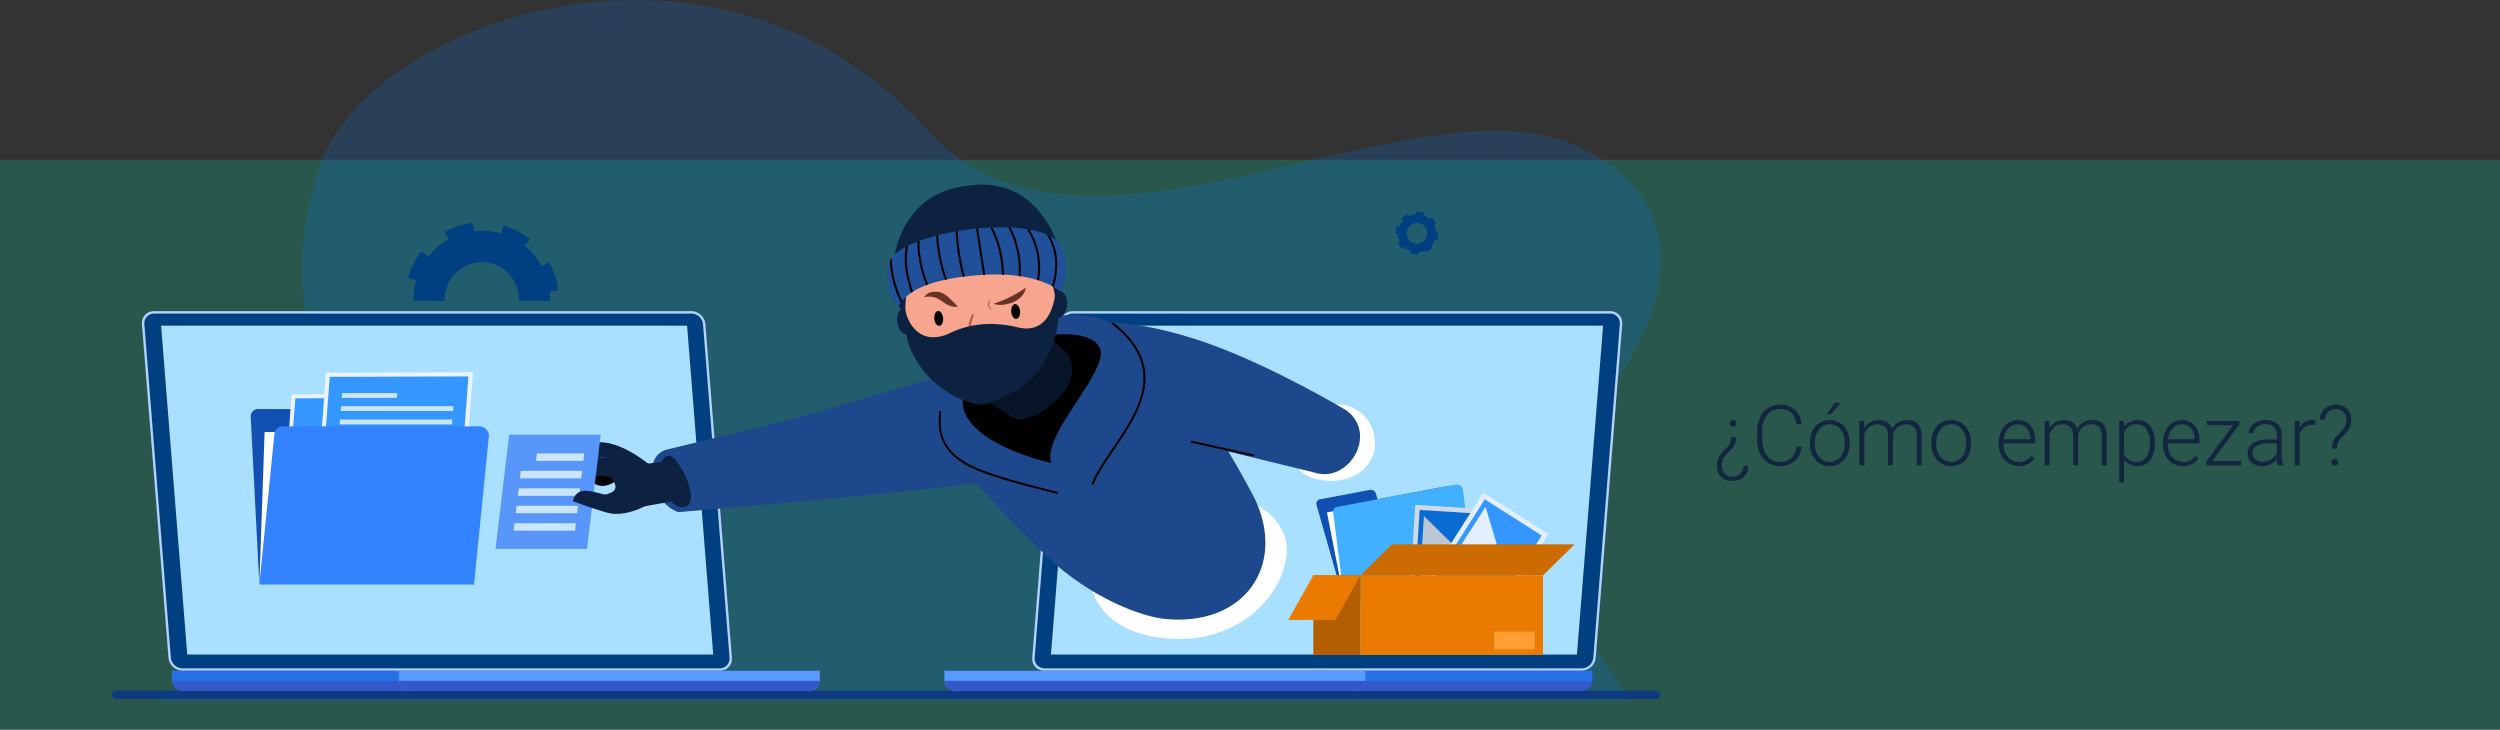 <svg xmlns="http://www.w3.org/2000/svg" xmlns:xlink="http://www.w3.org/1999/xlink" width="715" height="208.711" viewBox="0 0 715 208.711">
  <rect x="0" y="0" width="715" height="208.711" fill="#333333" stroke="none"/>
  <defs>
    <clipPath id="clip-path">
      <path id="Trazado_101023" data-name="Trazado 101023" d="M1995.85,652.692s-6.124-6.153-23.689-4.706-20.9,6.361-22.485,8.6c-2.349-.677-4.368-6.956-2.685-12.316,2.844-9.052,45.132-15.121,49.456-3.907C1998.182,646.234,1997.456,649.864,1995.85,652.692Z" transform="translate(-1946.369 -634.281)" fill="#205099"/>
    </clipPath>
  </defs>
  <g id="Grupo_57826" data-name="Grupo 57826" transform="translate(-180 -3557)">
    <rect id="Rectángulo_5231" data-name="Rectángulo 5231" width="715" height="163" transform="translate(180 3602.711)" fill="#03e6b0" opacity="0.2"/>
    <path id="Trazado_106624" data-name="Trazado 106624" d="M6.457,14.949a6.057,6.057,0,0,1-.316,2.133,6.509,6.509,0,0,1-1.395,1.793q-1.1,1.1-1.371,1.453a4.413,4.413,0,0,0-.949,2.766,3.239,3.239,0,0,0,.785,2.332,3.017,3.017,0,0,0,2.285.82,3.033,3.033,0,0,0,2.227-.82,3.015,3.015,0,0,0,.855-2.191H9.984a4.119,4.119,0,0,1-1.254,3.1A4.536,4.536,0,0,1,5.5,27.488a4.465,4.465,0,0,1-3.275-1.172,4.287,4.287,0,0,1-1.189-3.2,5.275,5.275,0,0,1,.621-2.484,11.462,11.462,0,0,1,2.3-2.766,2.887,2.887,0,0,0,1.078-2.109l.023-.809Zm.188-3.926a.949.949,0,0,1-.258.674.916.916,0,0,1-.7.275.923.923,0,0,1-.973-.949.9.9,0,0,1,.264-.656.946.946,0,0,1,.709-.27.927.927,0,0,1,.7.27A.914.914,0,0,1,6.645,11.023ZM25.254,17.68A6.115,6.115,0,0,1,23.326,21.8a6.377,6.377,0,0,1-4.354,1.43,6.018,6.018,0,0,1-3.357-.949A6.189,6.189,0,0,1,13.359,19.6a9.581,9.581,0,0,1-.809-3.979V13.4a9.669,9.669,0,0,1,.8-4.031,6.129,6.129,0,0,1,2.291-2.713A6.247,6.247,0,0,1,19.078,5.7a6.108,6.108,0,0,1,4.33,1.477,6.186,6.186,0,0,1,1.846,4.09H23.8q-.539-4.348-4.723-4.348a4.475,4.475,0,0,0-3.7,1.736A7.527,7.527,0,0,0,14,13.454v2.088a7.582,7.582,0,0,0,1.342,4.715,4.323,4.323,0,0,0,3.627,1.759,4.8,4.8,0,0,0,3.41-1.084A5.2,5.2,0,0,0,23.8,17.68Zm2.4-1.207a7.461,7.461,0,0,1,.709-3.293A5.326,5.326,0,0,1,33.3,10.086a5.216,5.216,0,0,1,4.1,1.775,6.841,6.841,0,0,1,1.57,4.705v.293a7.527,7.527,0,0,1-.709,3.311,5.294,5.294,0,0,1-2,2.268,5.479,5.479,0,0,1-2.941.8,5.221,5.221,0,0,1-4.1-1.775,6.825,6.825,0,0,1-1.576-4.705Zm1.406.387a5.753,5.753,0,0,0,1.178,3.732,3.985,3.985,0,0,0,6.164,0,5.943,5.943,0,0,0,1.178-3.85v-.27a6.45,6.45,0,0,0-.539-2.66,4.331,4.331,0,0,0-1.512-1.869,3.863,3.863,0,0,0-2.227-.662,3.747,3.747,0,0,0-3.059,1.471,5.952,5.952,0,0,0-1.184,3.85ZM34.7,5.141h1.7L33.691,8.41,32.461,8.4Zm8.449,5.18.047,2.063a4.694,4.694,0,0,1,1.758-1.723,4.821,4.821,0,0,1,2.344-.574q3,0,3.809,2.461a4.76,4.76,0,0,1,1.816-1.822,5.032,5.032,0,0,1,2.508-.639q4.078,0,4.16,4.453V23H58.184V14.645a3.78,3.78,0,0,0-.732-2.52,2.982,2.982,0,0,0-2.35-.82,3.735,3.735,0,0,0-2.555.979,3.458,3.458,0,0,0-1.16,2.326V23H49.98V14.539a3.474,3.474,0,0,0-.768-2.432,3.055,3.055,0,0,0-2.326-.8,3.537,3.537,0,0,0-2.273.756A4.433,4.433,0,0,0,43.207,14.3V23H41.8V10.32Zm19.219,6.152a7.461,7.461,0,0,1,.709-3.293,5.326,5.326,0,0,1,4.939-3.094,5.216,5.216,0,0,1,4.1,1.775,6.841,6.841,0,0,1,1.57,4.705v.293a7.527,7.527,0,0,1-.709,3.311,5.294,5.294,0,0,1-2,2.268,5.479,5.479,0,0,1-2.941.8,5.221,5.221,0,0,1-4.1-1.775,6.825,6.825,0,0,1-1.576-4.705Zm1.406.387a5.753,5.753,0,0,0,1.178,3.732,3.985,3.985,0,0,0,6.164,0,5.943,5.943,0,0,0,1.178-3.85v-.27a6.45,6.45,0,0,0-.539-2.66,4.331,4.331,0,0,0-1.512-1.869,3.863,3.863,0,0,0-2.227-.662,3.747,3.747,0,0,0-3.059,1.471,5.952,5.952,0,0,0-1.184,3.85Zm23.555,6.375a5.5,5.5,0,0,1-2.924-.8,5.431,5.431,0,0,1-2.033-2.221,6.924,6.924,0,0,1-.727-3.193v-.5a7.461,7.461,0,0,1,.709-3.293,5.641,5.641,0,0,1,1.975-2.3,4.871,4.871,0,0,1,2.742-.838,4.578,4.578,0,0,1,3.662,1.576,6.393,6.393,0,0,1,1.354,4.307v.785H83.039v.27a5.309,5.309,0,0,0,1.236,3.592,3.933,3.933,0,0,0,3.111,1.436,4.569,4.569,0,0,0,1.986-.41,4.405,4.405,0,0,0,1.564-1.312l.879.668A5.116,5.116,0,0,1,87.328,23.234ZM87.07,11.281a3.506,3.506,0,0,0-2.666,1.16,5.36,5.36,0,0,0-1.318,3.117h7.605v-.152a4.653,4.653,0,0,0-1.043-2.977A3.232,3.232,0,0,0,87.07,11.281Zm9.023-.961.047,2.063A4.694,4.694,0,0,1,97.9,10.66a4.821,4.821,0,0,1,2.344-.574q3,0,3.809,2.461a4.76,4.76,0,0,1,1.816-1.822,5.032,5.032,0,0,1,2.508-.639q4.078,0,4.16,4.453V23h-1.406V14.645a3.78,3.78,0,0,0-.732-2.52,2.982,2.982,0,0,0-2.35-.82,3.735,3.735,0,0,0-2.555.979,3.458,3.458,0,0,0-1.16,2.326V23h-1.406V14.539a3.474,3.474,0,0,0-.768-2.432,3.055,3.055,0,0,0-2.326-.8,3.537,3.537,0,0,0-2.273.756A4.433,4.433,0,0,0,96.152,14.3V23H94.746V10.32Zm30.188,6.469a7.636,7.636,0,0,1-1.312,4.705,4.18,4.18,0,0,1-3.516,1.74,4.693,4.693,0,0,1-3.984-1.828v6.469h-1.395V10.32h1.3l.07,1.793a4.5,4.5,0,0,1,3.973-2.027,4.217,4.217,0,0,1,3.568,1.723,7.8,7.8,0,0,1,1.295,4.781Zm-1.406-.246a6.522,6.522,0,0,0-1-3.832A3.212,3.212,0,0,0,121.1,11.3a3.7,3.7,0,0,0-3.633,2.426v6.082a3.724,3.724,0,0,0,1.441,1.664,4.157,4.157,0,0,0,2.215.574,3.182,3.182,0,0,0,2.76-1.412A7.1,7.1,0,0,0,124.875,16.543Zm9.422,6.691a5.5,5.5,0,0,1-2.924-.8,5.431,5.431,0,0,1-2.033-2.221,6.924,6.924,0,0,1-.727-3.193v-.5a7.461,7.461,0,0,1,.709-3.293,5.641,5.641,0,0,1,1.975-2.3,4.871,4.871,0,0,1,2.742-.838,4.578,4.578,0,0,1,3.662,1.576,6.393,6.393,0,0,1,1.354,4.307v.785h-9.047v.27a5.309,5.309,0,0,0,1.236,3.592,3.933,3.933,0,0,0,3.111,1.436,4.569,4.569,0,0,0,1.986-.41,4.405,4.405,0,0,0,1.564-1.312l.879.668A5.116,5.116,0,0,1,134.3,23.234Zm-.258-11.953a3.506,3.506,0,0,0-2.666,1.16,5.36,5.36,0,0,0-1.318,3.117h7.605v-.152a4.653,4.653,0,0,0-1.043-2.977A3.232,3.232,0,0,0,134.039,11.281Zm8.672,10.535h8.238V23h-9.973V21.969l7.688-10.43h-7.453V10.32h9.223v1.053ZM161.461,23a6.632,6.632,0,0,1-.27-1.77,4.89,4.89,0,0,1-1.881,1.482,5.76,5.76,0,0,1-2.42.521,4.25,4.25,0,0,1-2.959-1.02,3.321,3.321,0,0,1-1.131-2.578,3.394,3.394,0,0,1,1.541-2.93,7.4,7.4,0,0,1,4.295-1.078h2.543V14.188a2.778,2.778,0,0,0-.838-2.139,3.463,3.463,0,0,0-2.443-.779,3.824,3.824,0,0,0-2.426.75,2.228,2.228,0,0,0-.961,1.8l-1.406-.012a3.261,3.261,0,0,1,1.406-2.619,5.415,5.415,0,0,1,3.457-1.107,4.939,4.939,0,0,1,3.346,1.061,3.805,3.805,0,0,1,1.26,2.959v6a7.442,7.442,0,0,0,.387,2.754V23Zm-4.406-1.008a4.708,4.708,0,0,0,2.514-.68A4,4,0,0,0,161.18,19.5V16.707h-2.508a6.284,6.284,0,0,0-3.281.768,2.3,2.3,0,0,0-1.184,2.045,2.267,2.267,0,0,0,.791,1.77A2.98,2.98,0,0,0,157.055,21.992Zm15.117-10.477a5.238,5.238,0,0,0-.949-.082,3.425,3.425,0,0,0-2.221.732,4.012,4.012,0,0,0-1.295,2.127V23h-1.395V10.32h1.371l.023,2.016a3.729,3.729,0,0,1,3.574-2.25,2.306,2.306,0,0,1,.926.152Zm4.793,6.738a6.143,6.143,0,0,1,.375-2.224,6.647,6.647,0,0,1,1.512-1.984,14.9,14.9,0,0,0,1.494-1.615,3.815,3.815,0,0,0,.516-1.042,4.242,4.242,0,0,0,.182-1.294,3.244,3.244,0,0,0-.779-2.3,2.824,2.824,0,0,0-2.174-.837,3.192,3.192,0,0,0-2.268.8,2.9,2.9,0,0,0-.885,2.174h-1.395a4.014,4.014,0,0,1,1.3-3.076A4.657,4.657,0,0,1,178.09,5.7a4.277,4.277,0,0,1,3.182,1.177,4.333,4.333,0,0,1,1.166,3.19,5.072,5.072,0,0,1-.574,2.371,10.243,10.243,0,0,1-2.18,2.582,3.982,3.982,0,0,0-1.324,3.231Zm-.187,3.92a.971.971,0,0,1,.252-.678.909.909,0,0,1,.709-.277.932.932,0,0,1,.709.277.947.947,0,0,1,.264.678.892.892,0,0,1-.264.654.955.955,0,0,1-.709.265.931.931,0,0,1-.709-.265A.914.914,0,0,1,176.777,22.174Z" transform="translate(670 3667.059)" fill="#12263f"/>
    <g id="Grupo_54031" data-name="Grupo 54031" transform="translate(-191.648 3374.911)">
      <g id="BG_2" data-name="BG 2" transform="translate(416.308 182.089)">
        <path id="Trazado_100947" data-name="Trazado 100947" d="M491.72,382.581H913.668s-42.833-56.5-20.049-74.729,49.253-65.519,2.775-84.657S755.87,267.613,712.8,219.805c-61.573-68.352-160.216-30.441-173.988,9.038-16.947,48.581,12.428,63.833,0,102.811C530.342,358.233,491.72,382.581,491.72,382.581Z" transform="translate(-491.72 -182.089)" fill="#0077ec" opacity="0.2"/>
        <g id="Grupo_53992" data-name="Grupo 53992" transform="translate(72.015 63.753)">
          <g id="Grupo_53991" data-name="Grupo 53991">
            <path id="Trazado_100948" data-name="Trazado 100948" d="M1011.614,627.988l-.272-2.389a21.884,21.884,0,0,0-8.1,2.577l1.159,2.11a19.514,19.514,0,0,0-5.9,4.964l-.628-.5-1.237-.984-.017-.012a21.855,21.855,0,0,0-3.911,7.556l2.3.671a19.662,19.662,0,0,0-.676,5.926h8.912a10.6,10.6,0,1,1,21.176,0h8.907a18.947,18.947,0,0,0-.04-2.662l2.39-.272a21.713,21.713,0,0,0-2.57-8.107L1031,638.027a19.538,19.538,0,0,0-4.969-5.9l1.164-1.461.33-.421a21.942,21.942,0,0,0-7.552-3.9l-.67,2.3A19.725,19.725,0,0,0,1011.614,627.988Z" transform="translate(-992.71 -625.599)" fill="#004080"/>
          </g>
        </g>
        <g id="Grupo_53993" data-name="Grupo 53993" transform="translate(198.653 159.491)">
          <path id="Trazado_100949" data-name="Trazado 100949" d="M1893.428,1295.853a10.937,10.937,0,0,0-3.7-2.236l.151-.422.3-.834,0-.011a12.24,12.24,0,0,0-4.713-.716l.059,1.342a10.943,10.943,0,0,0-4.192,1.036l-.574-1.219a12.184,12.184,0,0,0-3.843,2.825l.994.911a10.913,10.913,0,0,0-2.236,3.7l-1.268-.454a12.321,12.321,0,0,0-.716,4.714l1.343-.059a10.938,10.938,0,0,0,1.036,4.192l-1.219.574a12.19,12.19,0,0,0,2.825,3.843l.911-.994a10.917,10.917,0,0,0,3.7,2.236l-.323.9-.128.367,0,0a12.325,12.325,0,0,0,4.713.716l-.059-1.343a10.953,10.953,0,0,0,4.2-1.04l.574,1.219a12.164,12.164,0,0,0,3.839-2.822l-.994-.911a10.941,10.941,0,0,0,2.239-3.7l.984.355.282.1a12.3,12.3,0,0,0,.713-4.71l-1.342.058a11.056,11.056,0,0,0-1.037-4.2l1.219-.574a12.256,12.256,0,0,0-2.825-3.836Zm-7.418,14.391a6.294,6.294,0,1,1,4.648-2.041h0A6.285,6.285,0,0,1,1886.01,1310.244Zm.009-11.915c-.084,0-.167,0-.251.006a5.62,5.62,0,1,0,4.391,9.41h0a5.622,5.622,0,0,0-4.14-9.416Z" transform="translate(-1873.688 -1291.622)" fill="none"/>
        </g>
        <g id="Grupo_53994" data-name="Grupo 53994" transform="translate(354.521 60.597)">
          <path id="Trazado_100950" data-name="Trazado 100950" d="M2967.782,605.739a5.409,5.409,0,0,0-1.828-1.106l.075-.209.148-.413,0-.005a6.057,6.057,0,0,0-2.332-.354l.029.664a5.413,5.413,0,0,0-2.073.513l-.284-.6a6.033,6.033,0,0,0-1.9,1.4l.492.45a5.4,5.4,0,0,0-1.105,1.828l-.627-.225a6.092,6.092,0,0,0-.354,2.331l.664-.029a5.416,5.416,0,0,0,.513,2.074l-.6.284a6.029,6.029,0,0,0,1.4,1.9l.45-.492a5.394,5.394,0,0,0,1.828,1.106l-.159.443-.064.182,0,0a6.1,6.1,0,0,0,2.332.354l-.029-.664a5.423,5.423,0,0,0,2.075-.515l.284.6a6.02,6.02,0,0,0,1.9-1.4l-.492-.451a5.417,5.417,0,0,0,1.107-1.829l.487.175.14.049a6.085,6.085,0,0,0,.352-2.33l-.664.029a5.465,5.465,0,0,0-.513-2.077l.6-.284a6.061,6.061,0,0,0-1.4-1.9Zm-1.494,6a2.947,2.947,0,1,1-.184-4.164A2.947,2.947,0,0,1,2966.288,611.734Z" transform="translate(-2958.018 -603.646)" fill="#004080"/>
        </g>
      </g>
      <g id="hacker" transform="translate(403.648 234.884)">
        <g id="error" transform="translate(33.653 89.135)">
          <g id="Grupo_53995" data-name="Grupo 53995">
            <path id="Trazado_100951" data-name="Trazado 100951" d="M652.854,1170.453l-14.822,25.672a2,2,0,0,0,1.728,2.993H669.4a2,2,0,0,0,1.728-2.993l-14.822-25.672A2,2,0,0,0,652.854,1170.453Z" transform="translate(-637.762 -1169.456)" fill="#ffd145"/>
          </g>
          <path id="Trazado_100952" data-name="Trazado 100952" d="M676.961,1205.519H647.317a.729.729,0,0,1-.629-1.092l14.823-25.672a.745.745,0,0,1,1.259,0l14.82,25.67a.728.728,0,0,1-.629,1.092Zm-29.438-.847h29.233l-14.617-25.315Zm14.514-25.5v0Zm.208,0Z" transform="translate(-645.319 -1177.122)"/>
          <g id="Grupo_53996" data-name="Grupo 53996" transform="translate(14.605 9.552)">
            <path id="Trazado_100953" data-name="Trazado 100953" d="M742.466,1246.921h0a1.619,1.619,0,0,1-1.615-1.508l-.5-7.242a2.117,2.117,0,0,1,2.112-2.262h0a2.117,2.117,0,0,1,2.112,2.262l-.5,7.242A1.618,1.618,0,0,1,742.466,1246.921Z" transform="translate(-740.207 -1235.909)"/>
            <circle id="Elipse_4161" data-name="Elipse 4161" cx="1.597" cy="1.597" r="1.597" transform="translate(0 13.89) rotate(-45)"/>
          </g>
        </g>
        <rect id="shadow" width="442.826" height="2.376" rx="1.188" transform="translate(0 144.739)" fill="#0d3a80"/>
        <g id="laptop_02" data-name="laptop 02" transform="translate(8.585 36.192)">
          <path id="Trazado_100954" data-name="Trazado 100954" d="M628.676,903.994H475.008a4.127,4.127,0,0,1-4.041-3.744l-7.581-95.362a3.407,3.407,0,0,1,3.446-3.744H620.5a4.127,4.127,0,0,1,4.041,3.744l7.581,95.362A3.407,3.407,0,0,1,628.676,903.994Z" transform="translate(-463.374 -801.145)" fill="#b3d1ff"/>
          <path id="Trazado_100955" data-name="Trazado 100955" d="M479.105,907.438a3.365,3.365,0,0,1-3.291-3.049l-7.581-95.362a2.778,2.778,0,0,1,2.806-3.049H624.707A3.365,3.365,0,0,1,628,809.027l7.581,95.362a2.778,2.778,0,0,1-2.806,3.049Z" transform="translate(-467.526 -805.283)" fill="#004080"/>
          <g id="Grupo_53997" data-name="Grupo 53997" transform="translate(5.488 4.158)">
            <path id="Trazado_100956" data-name="Trazado 100956" d="M659.461,924.127H509.03l-7.477-94.055H651.984Z" transform="translate(-501.553 -830.071)" fill="#aae0ff"/>
          </g>
          <g id="Grupo_54000" data-name="Grupo 54000" transform="translate(8.569 102.858)">
            <g id="Grupo_53998" data-name="Grupo 53998">
              <path id="Trazado_100957" data-name="Trazado 100957" d="M708.254,1516.7v2.5a1.913,1.913,0,0,1-.025.379,3.257,3.257,0,0,1-3.236,2.882H526.245a3.257,3.257,0,0,1-3.236-2.882,1.9,1.9,0,0,1-.025-.379v-2.5Z" transform="translate(-522.984 -1516.699)" fill="#2572e8"/>
              <path id="Trazado_100958" data-name="Trazado 100958" d="M708.38,1536.745a3.257,3.257,0,0,1-3.236,2.881H526.4a3.257,3.257,0,0,1-3.236-2.881Z" transform="translate(-523.135 -1533.863)" fill="#3358cc"/>
            </g>
            <g id="Grupo_53999" data-name="Grupo 53999" transform="translate(64.942)">
              <path id="Trazado_100959" data-name="Trazado 100959" d="M1095.094,1516.7v2.5a1.9,1.9,0,0,1-.025.379,3.257,3.257,0,0,1-3.236,2.882H978.027a3.276,3.276,0,0,1-3.236-2.882c0-.126-.025-.252-.025-.379v-2.5Z" transform="translate(-974.766 -1516.699)" fill="#599aff"/>
              <path id="Trazado_100960" data-name="Trazado 100960" d="M1095.22,1536.745a3.257,3.257,0,0,1-3.235,2.881H978.178a3.276,3.276,0,0,1-3.236-2.881Z" transform="translate(-974.917 -1533.863)" fill="#3358cc"/>
            </g>
          </g>
        </g>
        <g id="laptop_01" data-name="laptop 01" transform="translate(238.132 36.192)">
          <path id="Trazado_100961" data-name="Trazado 100961" d="M2238.187,903.994h153.667a4.127,4.127,0,0,0,4.042-3.744l7.581-95.362a3.407,3.407,0,0,0-3.446-3.744H2246.364a4.127,4.127,0,0,0-4.041,3.744l-7.581,95.362A3.407,3.407,0,0,0,2238.187,903.994Z" transform="translate(-2209.65 -801.145)" fill="#b3d1ff"/>
          <path id="Trazado_100962" data-name="Trazado 100962" d="M2396.063,907.438a3.365,3.365,0,0,0,3.291-3.049l7.581-95.362a2.778,2.778,0,0,0-2.806-3.049H2250.461a3.364,3.364,0,0,0-3.291,3.049l-7.581,95.362a2.778,2.778,0,0,0,2.807,3.049Z" transform="translate(-2213.803 -805.283)" fill="#004080"/>
          <g id="Grupo_54001" data-name="Grupo 54001" transform="translate(30.442 4.158)">
            <path id="Trazado_100963" data-name="Trazado 100963" d="M2272.04,924.127h150.431l7.477-94.055H2279.518Z" transform="translate(-2272.04 -830.071)" fill="#aae0ff"/>
          </g>
          <g id="Grupo_54004" data-name="Grupo 54004" transform="translate(0 102.858)">
            <g id="Grupo_54002" data-name="Grupo 54002">
              <path id="Trazado_100964" data-name="Trazado 100964" d="M2060.261,1516.7v2.5a1.922,1.922,0,0,0,.025.379,3.257,3.257,0,0,0,3.236,2.882h178.749a3.257,3.257,0,0,0,3.236-2.882,1.9,1.9,0,0,0,.025-.379v-2.5Z" transform="translate(-2060.261 -1516.699)" fill="#2572e8"/>
              <path id="Trazado_100965" data-name="Trazado 100965" d="M2060.436,1536.745a3.257,3.257,0,0,0,3.236,2.881H2242.42a3.257,3.257,0,0,0,3.236-2.881Z" transform="translate(-2060.411 -1533.863)" fill="#3358cc"/>
            </g>
            <g id="Grupo_54003" data-name="Grupo 54003">
              <path id="Trazado_100966" data-name="Trazado 100966" d="M2060.261,1516.7v2.5a1.922,1.922,0,0,0,.025.379,3.257,3.257,0,0,0,3.236,2.882h113.807a3.276,3.276,0,0,0,3.236-2.882c0-.126.025-.252.025-.379v-2.5Z" transform="translate(-2060.261 -1516.699)" fill="#599aff"/>
              <path id="Trazado_100967" data-name="Trazado 100967" d="M2060.436,1536.745a3.257,3.257,0,0,0,3.236,2.881h113.807a3.276,3.276,0,0,0,3.236-2.881Z" transform="translate(-2060.411 -1533.863)" fill="#3358cc"/>
            </g>
          </g>
        </g>
        <g id="box" transform="translate(336.424 85.747)">
          <g id="Grupo_54006" data-name="Grupo 54006" transform="translate(8.038)">
            <g id="Grupo_54005" data-name="Grupo 54005">
              <path id="Trazado_100968" data-name="Trazado 100968" d="M2817.485,1152.912l-.459-1.608a1.534,1.534,0,0,0-1.723-1.068l-14.32,2.7a1.228,1.228,0,0,0-.968,1.576l8.125,28.418,37.042-6.99-7.665-26.81Z" transform="translate(-2799.963 -1148.665)" fill="#1150b3"/>
              <path id="Trazado_100969" data-name="Trazado 100969" d="M2857.51,1153.9l-36.323,6.855,5.127,26.26,36.862-6.956Z" transform="translate(-2818.136 -1152.751)" fill="#fff"/>
              <path id="Trazado_100970" data-name="Trazado 100970" d="M2873.785,1173.161l-37.042,6.99-3.364-26.254a1.411,1.411,0,0,1,1.165-1.588l33.9-6.4a1.762,1.762,0,0,1,2.038,1.465Z" transform="translate(-2828.565 -1145.884)" fill="#40b0ff"/>
            </g>
          </g>
          <g id="Grupo_54010" data-name="Grupo 54010" transform="translate(34.503 2.379)">
            <g id="Grupo_54007" data-name="Grupo 54007" transform="translate(0 3.466)">
              <rect id="Rectángulo_5232" data-name="Rectángulo 5232" width="28.957" height="22.007" transform="translate(23.799 1.396) rotate(93.638)" fill="#cfd9e8"/>
              <rect id="Rectángulo_5233" data-name="Rectángulo 5233" width="26.215" height="19.303" transform="translate(22.363 2.678) rotate(93.638)" fill="#086cd3"/>
              <path id="Trazado_100971" data-name="Trazado 100971" d="M3007.451,1208.884l-1.12,17.621,9.881-9.02Z" transform="translate(-3003.131 -1205.674)" fill="#bcc5d3"/>
              <path id="Trazado_100972" data-name="Trazado 100972" d="M3004.973,1264.625l-.941,14.806,8.171-7.525Z" transform="translate(-3001.163 -1253.402)" fill="#bcc5d3"/>
              <path id="Trazado_100973" data-name="Trazado 100973" d="M3074.518,1297.813a2.045,2.045,0,1,1,2.171-1.911A2.045,2.045,0,0,1,3074.518,1297.813Z" transform="translate(-3059.877 -1278.322)" fill="#bcc5d3"/>
            </g>
            <g id="Grupo_54009" data-name="Grupo 54009" transform="translate(5.773 0)">
              <g id="Grupo_54008" data-name="Grupo 54008" transform="translate(0)">
                <rect id="Rectángulo_5234" data-name="Rectángulo 5234" width="28.957" height="22.007" transform="matrix(-0.537, 0.844, -0.844, -0.537, 34.107, 11.807)" fill="#e3eeff"/>
                <rect id="Rectángulo_5235" data-name="Rectángulo 5235" width="26.215" height="19.303" transform="translate(32.231 12.239) rotate(122.448)" fill="#3397ff"/>
                <path id="Trazado_100974" data-name="Trazado 100974" d="M3080.253,1190.329l-9.473,14.9,13-3.141Z" transform="translate(-3064.089 -1186.319)" fill="#e3eeff"/>
                <path id="Trazado_100975" data-name="Trazado 100975" d="M3059.3,1237.463l-7.96,12.52,10.786-2.656Z" transform="translate(-3047.446 -1226.678)" fill="#e3eeff"/>
                <circle id="Elipse_4162" data-name="Elipse 4162" cx="2.045" cy="2.045" r="2.045" transform="matrix(0.51, -0.86, 0.86, 0.51, 15.658, 22.241)" fill="#e3eeff"/>
              </g>
            </g>
          </g>
          <rect id="Rectángulo_5236" data-name="Rectángulo 5236" width="52.235" height="22.745" transform="translate(20.649 26.009)" fill="#ea7b00"/>
          <rect id="Rectángulo_5237" data-name="Rectángulo 5237" width="13.461" height="22.745" transform="translate(7.188 26.009)" fill="#b35e00"/>
          <path id="Trazado_100976" data-name="Trazado 100976" d="M2939.929,1273.953h-52.236l9.044-8.875h52.235Z" transform="translate(-2867.045 -1247.944)" fill="#cc6b00"/>
          <path id="Trazado_100977" data-name="Trazado 100977" d="M2757.508,1339.569h-13.461l7.188-12.75H2764.7Z" transform="translate(-2744.047 -1300.811)" fill="#ea7b00"/>
          <rect id="Rectángulo_5238" data-name="Rectángulo 5238" width="11.648" height="5.103" transform="translate(58.855 42.094)" fill="#ff9e33"/>
        </g>
        <g id="Grupo_54017" data-name="Grupo 54017" transform="translate(39.702 53.659)">
          <g id="Grupo_54016" data-name="Grupo 54016">
            <path id="Trazado_100978" data-name="Trazado 100978" d="M708.185,1000.877l-.14-2.712a2.374,2.374,0,0,0-2.344-2.23H681.963a2.1,2.1,0,0,0-2.115,2.23l2.471,47.94h61.4l-2.331-45.228Z" transform="translate(-679.845 -985.401)" fill="#1251b3"/>
            <path id="Trazado_100979" data-name="Trazado 100979" d="M758.767,1041.776H698.557l-1.5,43.581h61.1Z" transform="translate(-694.584 -1024.653)" fill="#fff"/>
            <g id="Grupo_54012" data-name="Grupo 54012" transform="translate(9.132 6.226)">
              <g id="Grupo_54011" data-name="Grupo 54011">
                <path id="Trazado_100980" data-name="Trazado 100980" d="M788.735,1000.435l-45.361.127,2.572-34.466,45.362-.127Z" transform="translate(-743.374 -965.969)" fill="#ebf3ff"/>
                <path id="Trazado_100981" data-name="Trazado 100981" d="M795.184,1005.5l-43.041.12,2.364-31.685,43.041-.12Z" transform="translate(-750.883 -972.689)" fill="#3397ff"/>
                <path id="Trazado_100982" data-name="Trazado 100982" d="M778.751,1090.449l27.66-.077-14-14.505Z" transform="translate(-773.666 -1060.069)" fill="#e3eeff"/>
                <path id="Trazado_100983" data-name="Trazado 100983" d="M866.247,1105.271l23.24-.065-11.68-11.989Z" transform="translate(-848.584 -1074.926)" fill="#e3eeff"/>
                <ellipse id="Elipse_4163" data-name="Elipse 4163" cx="3.329" cy="3.081" rx="3.329" ry="3.081" transform="translate(23.1 12.658) rotate(-43.892)" fill="#e3eeff"/>
              </g>
            </g>
            <g id="Grupo_54015" data-name="Grupo 54015" transform="translate(18.79)">
              <g id="Grupo_54013" data-name="Grupo 54013">
                <path id="Trazado_100984" data-name="Trazado 100984" d="M852.617,959.219l-42.055.135,2.731-36.564,42.055-.135Z" transform="translate(-810.562 -922.655)" fill="#ebf3ff"/>
                <path id="Trazado_100985" data-name="Trazado 100985" d="M859.283,964.594l-39.667.128,2.511-33.614,39.667-.128Z" transform="translate(-818.314 -929.784)" fill="#3397ff"/>
              </g>
              <g id="Grupo_54014" data-name="Grupo 54014" transform="translate(6.647 5.965)">
                <path id="Trazado_100986" data-name="Trazado 100986" d="M876.777,964.151H860.983l-.107,1.387H876.67Z" transform="translate(-860.29 -964.151)" fill="#cce5ff"/>
                <path id="Trazado_100987" data-name="Trazado 100987" d="M890.991,991.606H858.858l.107-1.388H891.1Z" transform="translate(-858.562 -986.472)" fill="#cce5ff"/>
                <path id="Trazado_100988" data-name="Trazado 100988" d="M888.936,1018.147H856.8l.107-1.387h32.133Z" transform="translate(-856.803 -1009.197)" fill="#cce5ff"/>
              </g>
            </g>
            <path id="Trazado_100989" data-name="Trazado 100989" d="M758.461,1075.544h-61.4l4.3-43.039a2.416,2.416,0,0,1,2.433-2.19h56.194a2.733,2.733,0,0,1,2.7,2.96Z" transform="translate(-694.584 -1014.84)" fill="#3383ff"/>
          </g>
        </g>
        <g id="hacker-2" data-name="hacker" transform="translate(109.716 0)">
          <g id="Grupo_54018" data-name="Grupo 54018" transform="translate(44.757 48.729)">
            <path id="Trazado_100990" data-name="Trazado 100990" d="M1485.838,933.305c0,.03,91.12-7.554,96.531-10.3,14.12-7.221,16.681-10.991,16.681-10.991,7.777-17.124-11.66-28.469-24.251-21.622L1518.046,906.8l-35.97,8.729C1474.98,918.047,1478.7,931.141,1485.838,933.305Z" transform="translate(-1478.267 -888.365)" fill="#1d498c"/>
            <path id="Trazado_100991" data-name="Trazado 100991" d="M1496.761,1088.894c2.414.444,9.059,13.093,4.169,14.583-3.611,1.1-6.673-5.41-7.055-8.317C1493.438,1091.84,1494.348,1088.45,1496.761,1088.894Z" transform="translate(-1491.541 -1060.035)" fill="#0d2140"/>
          </g>
          <g id="Grupo_54020" data-name="Grupo 54020" transform="translate(129.628 39.231)">
            <path id="Trazado_100992" data-name="Trazado 100992" d="M2347.6,1183.915s-.686,16.462,21.263,18.862,34.98-13.032,35.323-25.035-17.833-21.263-34.637-14.4S2351.031,1172.6,2347.6,1183.915Z" transform="translate(-2307.508 -1112.311)" fill="#fff"/>
            <path id="Trazado_100993" data-name="Trazado 100993" d="M2748.57,998.718s-.3,8.314,9.155,9.526,15.15-4.6,15.009-10.665c-.2-8.708-8.56-13.387-15.8-9.923S2749.042,994.744,2748.57,998.718Z" transform="translate(-2650.839 -962.902)" fill="#fff"/>
            <path id="Trazado_100994" data-name="Trazado 100994" d="M2096.44,940.365c12.923,12.428,27.636,17.527,33.952,18.176,22.647,2.329,35-15.111,25.8-34.415,0,0-17.893-34.869-29.4-40.558-11.512-5.742-55.283,7.231-57.994,20.308C2067.356,910.94,2080.923,925.442,2096.44,940.365Z" transform="translate(-2068.692 -873.563)" fill="#1d498c"/>
            <g id="Grupo_54019" data-name="Grupo 54019" transform="translate(30.916)">
              <path id="Trazado_100995" data-name="Trazado 100995" d="M2289.28,822.7s14.366-2.811,39.039,6.246c18.3,6.719,38.264,18.694,38.264,18.694,9.16,6.8.591,20.978-9.138,17.771l-31.663-7.739-28.669-13.4C2283.41,840.057,2279.314,830.691,2289.28,822.7Z" transform="translate(-2283.766 -822.288)" fill="#1d498c"/>
            </g>
            <path id="Trazado_100996" data-name="Trazado 100996" d="M2568.444,1063.567a.293.293,0,0,1-.064-.007l-17.483-3.885a.294.294,0,0,1,.128-.574l17.483,3.885a.294.294,0,0,1-.063.582Z" transform="translate(-2481.384 -1025.053)" style="mix-blend-mode: soft-light;isolation: isolate"/>
          </g>
          <path id="Trazado_100997" data-name="Trazado 100997" d="M2050.769,845.443c5.231,12.717,39.081,17.3,39.081,17.3s18.651-30.971,17.68-38.471c-2.077-16.254-19.672-17.69-34.534-12.854S2044.179,829.421,2050.769,845.443Z" transform="translate(-1922.281 -771.667)" fill="#1d498c"/>
          <path id="Trazado_100998" data-name="Trazado 100998" d="M2116.252,848.321c9.154-2.87,21.231-1.41,19.249,5.708-2.4,8.632-16.148,22.2-14.073,29.746,0,0-20.5-4.434-24.573-14.281S2107.1,851.191,2116.252,848.321Z" transform="translate(-1962.567 -804.164)"/>
          <path id="Trazado_100999" data-name="Trazado 100999" d="M2082.478,1023.318a.3.3,0,0,1-.072-.009l-1.422-.357c-8.281-2.077-19.622-4.922-25.005-8.14-7.984-4.774-7.5-11.129-7.238-14.544l.029-.379a.294.294,0,1,1,.587.043l-.028.381c-.269,3.518-.719,9.406,6.953,13.994,5.309,3.174,17.066,6.123,24.847,8.075l1.423.357a.294.294,0,0,1-.072.58Z" transform="translate(-1921.882 -934.894)" style="mix-blend-mode: soft-light;isolation: isolate"/>
          <path id="Trazado_101000" data-name="Trazado 101000" d="M2353.458,869.817a.294.294,0,0,1-.274-.4c1.2-3.07,3.47-6.416,5.879-9.958,3.559-5.234,7.592-11.166,8.635-17.186,1.188-6.853-1.678-12.87-8.76-18.4a.294.294,0,0,1,.362-.464c7.27,5.673,10.207,11.875,8.978,18.961-1.065,6.146-5.136,12.134-8.729,17.417-2.389,3.514-4.646,6.833-5.817,9.841A.3.3,0,0,1,2353.458,869.817Z" transform="translate(-2182.644 -783.965)" style="mix-blend-mode: soft-light;isolation: isolate"/>
          <g id="Grupo_54021" data-name="Grupo 54021" transform="translate(131.636 34.727)">
            <path id="Trazado_101001" data-name="Trazado 101001" d="M2113.79,803.815s3.77,2.852,1.4,8.9c-1.539,3.934-6.923,8.985-12.576,10.439-3.038.781-4.222-.638-7.961-2.978-16.346-10.232-12.343-25.355-8.949-27.637C2091.737,788.484,2101.816,792.2,2113.79,803.815Z" transform="translate(-2082.657 -790.954)" fill="#081529"/>
          </g>
          <g id="Grupo_54026" data-name="Grupo 54026" transform="translate(112.045)">
            <g id="Grupo_54022" data-name="Grupo 54022" transform="translate(3.154 5.657)">
              <path id="Trazado_101002" data-name="Trazado 101002" d="M1969.081,620.818c7.252,36.31,48.3,28.259,45.048-8.518C2009.454,574.944,1961.713,585.128,1969.081,620.818Z" transform="translate(-1968.31 -588.724)" fill="#f7a58e"/>
            </g>
            <g id="Grupo_54025" data-name="Grupo 54025">
              <path id="Trazado_101003" data-name="Trazado 101003" d="M2110.392,814.419a2.866,2.866,0,0,1-1.954-.707c-1.579-1.4.046-5.611.237-6.086a.314.314,0,1,1,.582.233c-.472,1.179-1.464,4.443-.4,5.384,1.279,1.134,3.253.141,3.272.131a.314.314,0,0,1,.288.557A4.857,4.857,0,0,1,2110.392,814.419Z" transform="translate(-2084.555 -770.334)" fill="#b55b41"/>
              <ellipse id="Elipse_4164" data-name="Elipse 4164" cx="1.271" cy="2.119" rx="1.271" ry="2.119" transform="translate(35.256 34.299) rotate(-5.174)"/>
              <path id="Trazado_101004" data-name="Trazado 101004" d="M2039.764,803.043c.106,1.166.758,2.059,1.457,2s1.181-1.059,1.075-2.225-.758-2.059-1.457-2S2039.659,801.877,2039.764,803.043Z" transform="translate(-2026.327 -764.671)"/>
              <path id="Trazado_101005" data-name="Trazado 101005" d="M2006.923,607.858c-.35-5.849-2.271-16.373-8.567-15.354-8.018,1.3-25.121,3.131-30.513,3.476-4.385.281-4.672,11.935-3.928,17.692,0,0-3.238-10.1-3.4-14.3-.109-2.894-.947-21.844,21.878-23.91s25.094,17.8,25.458,22.062A43.874,43.874,0,0,1,2006.923,607.858Z" transform="translate(-1958.458 -571.581)" fill="#0d2140"/>
              <path id="Trazado_101006" data-name="Trazado 101006" d="M2088.16,890.192c-.431,1.257,3.038,4.188,7.96,3.508,3.949-.546,7.217-5.5,6.458-6.2a22.247,22.247,0,0,1-7.773,2.167C2091.625,890.017,2088.291,889.809,2088.16,890.192Z" transform="translate(-2067.747 -838.898)" fill="#a64a30"/>
              <path id="Trazado_101007" data-name="Trazado 101007" d="M2029.278,766.823c-2.435-2.526-4.1-4.518-6.809-4.238a3.233,3.233,0,0,0-2.867,1.62s1.172-.691,3.536.166C2024.918,765.016,2026.405,767.224,2029.278,766.823Z" transform="translate(-2009.075 -731.913)" fill="#663325"/>
              <path id="Trazado_101008" data-name="Trazado 101008" d="M2167.121,754.594a35.053,35.053,0,0,1-9.2,4.576s1.983.937,5.319-.359C2166.965,757.363,2167.121,754.594,2167.121,754.594Z" transform="translate(-2127.51 -725.094)" fill="#663325"/>
              <path id="Trazado_101009" data-name="Trazado 101009" d="M2147.15,777.907a1.728,1.728,0,0,0-.766,1.7,1.613,1.613,0,0,0,1.187,1.207s-.77-.693-.844-1.186A2.794,2.794,0,0,1,2147.15,777.907Z" transform="translate(-2117.598 -745.055)" fill="#b55b41"/>
              <path id="Trazado_101010" data-name="Trazado 101010" d="M2006.029,570.469s-4.732-23.935-26.626-20.821c-18.255,1.653-21.709,18.485-21.711,24.293C1985.852,565.885,2006.029,570.469,2006.029,570.469Z" transform="translate(-1956.065 -549.369)" fill="#0d2140"/>
              <path id="Trazado_101011" data-name="Trazado 101011" d="M1985.885,791.006c7.609,7.592,15.073,7.683,15.073,7.683s12.763-3.324,17.144-11.548c2.3-3.05,6.514-12.424,3.593-20.129,0,0-.72,12.048-10.8,9.51-6.762-1.565-13.2-1.343-19.969,1.987-8.881,3.6-12.335-4.76-12.391-9.282A26.232,26.232,0,0,0,1985.885,791.006Z" transform="translate(-1973.711 -735.727)" fill="#0d2140"/>
              <g id="Grupo_54024" data-name="Grupo 54024" transform="translate(0 12.206)">
                <path id="Trazado_101012" data-name="Trazado 101012" d="M1995.85,652.692s-6.124-6.153-23.689-4.706-20.9,6.361-22.485,8.6c-2.349-.677-4.368-6.956-2.685-12.316,2.844-9.052,45.132-15.121,49.456-3.907C1998.182,646.234,1997.456,649.864,1995.85,652.692Z" transform="translate(-1946.369 -634.281)" fill="#205099"/>
                <g id="Grupo_54023" data-name="Grupo 54023" clip-path="url(#clip-path)">
                  <path id="Trazado_101013" data-name="Trazado 101013" d="M2250.908,649.466a7.343,7.343,0,0,0,1.02-2.154c.267-.75.5-1.511.7-2.282a22.1,22.1,0,0,0,.7-4.763,17.672,17.672,0,0,0-.417-4.481,15.683,15.683,0,0,0-1.453-3.908,13.517,13.517,0,0,0-2.478-3.318q-.18-.175-.366-.342a.3.3,0,0,0-.42,0,.3.3,0,0,0,0,.42,12.627,12.627,0,0,1,2.5,3.088,14.641,14.641,0,0,1,1.518,3.7,16.362,16.362,0,0,1,.533,4.226,20.57,20.57,0,0,1-.534,4.6q-.261,1.145-.629,2.262-.185.562-.394,1.116a8.283,8.283,0,0,1-.422.99,3.011,3.011,0,0,1-.272.429.306.306,0,0,0,0,.42.3.3,0,0,0,.42,0Z" transform="translate(-2204.73 -629.018)" style="mix-blend-mode: soft-light;isolation: isolate"/>
                  <path id="Trazado_101014" data-name="Trazado 101014" d="M2212.16,637.154a7.53,7.53,0,0,0,1.933-4.283,20.145,20.145,0,0,0,.288-4.643,21.233,21.233,0,0,0-2.5-8.91,20.2,20.2,0,0,0-2.646-3.8q-.192-.217-.39-.429a.3.3,0,0,0-.42.42,19.269,19.269,0,0,1,2.661,3.6,20.188,20.188,0,0,1,1.793,4.108,21.014,21.014,0,0,1,.56,2.214,19.522,19.522,0,0,1,.307,2.2,20.3,20.3,0,0,1,.062,2.264q-.016.562-.064,1.122c-.032.37-.075.753-.125,1.089a14.4,14.4,0,0,1-.49,2.249,5.876,5.876,0,0,1-1,1.964,4.421,4.421,0,0,1-.389.414.3.3,0,0,0,.42.42Z" transform="translate(-2170.683 -617.774)" style="mix-blend-mode: soft-light;isolation: isolate"/>
                  <path id="Trazado_101015" data-name="Trazado 101015" d="M2181.226,634.025a26.191,26.191,0,0,0,.428-4.031,26.456,26.456,0,0,0-.191-3.986,27.391,27.391,0,0,0-.79-3.977,27.083,27.083,0,0,0-1.373-3.794,25.651,25.651,0,0,0-1.916-3.518c-.089-.137-.18-.273-.271-.407a.3.3,0,0,0-.406-.107.3.3,0,0,0-.106.406,25.651,25.651,0,0,1,3.359,7.092,26.82,26.82,0,0,1,.854,3.883c0,.038.01.075.016.113,0,.011.014.106.009.067q.018.129.033.259.03.243.055.486.052.495.085.991.067.992.058,1.987t-.092,1.97q-.042.5-.1.989c-.037.293-.083.611-.136.937-.027.161-.055.322-.085.482a.3.3,0,0,0,.573.158Z" transform="translate(-2143.469 -617.057)" style="mix-blend-mode: soft-light;isolation: isolate"/>
                  <path id="Trazado_101016" data-name="Trazado 101016" d="M2150.138,640.784a29.66,29.66,0,0,0,.2-3.813,30.951,30.951,0,0,0-.291-3.855,30.571,30.571,0,0,0-3.643-10.829q-.117-.206-.236-.411a.3.3,0,0,0-.513.3,29.668,29.668,0,0,1,1.7,3.382l.026.06c0-.007-.011-.027,0,0l.044.106c.031.075.062.151.093.227q.089.219.175.44.171.442.329.888.315.893.573,1.805a30.609,30.609,0,0,1,.808,3.716q.036.234.068.469c0,.016,0,.032.006.049.008.054,0-.036,0,.018l.015.113c.01.081.021.162.03.243q.056.47.1.942.083.943.109,1.891a29.705,29.705,0,0,1-.142,3.783q-.024.236-.052.471a.3.3,0,0,0,.3.3.306.306,0,0,0,.3-.3Z" transform="translate(-2116.977 -623.534)" style="mix-blend-mode: soft-light;isolation: isolate"/>
                  <path id="Trazado_101017" data-name="Trazado 101017" d="M2123.231,633.222l-1.1-7.135q-.55-3.55-1.1-7.1-.309-2-.619-4a.3.3,0,0,0-.365-.207.306.306,0,0,0-.208.365l1.1,7.136q.549,3.55,1.1,7.1l.619,4a.3.3,0,0,0,.365.207.306.306,0,0,0,.207-.365Z" transform="translate(-2094.895 -617.573)" style="mix-blend-mode: soft-light;isolation: isolate"/>
                  <path id="Trazado_101018" data-name="Trazado 101018" d="M2085.2,638.109q-.524-1.7-.948-3.424t-.75-3.49q-.161-.873-.3-1.751c-.091-.589-.169-1.143-.24-1.714q-.221-1.771-.339-3.554t-.13-3.55q0-.224,0-.449a.3.3,0,0,0-.594,0q0,1.785.1,3.568t.314,3.556q.212,1.8.527,3.594.311,1.758.724,3.5t.927,3.447q.065.215.131.429a.3.3,0,1,0,.573-.158Z" transform="translate(-2062.415 -621.951)" style="mix-blend-mode: soft-light;isolation: isolate"/>
                  <path id="Trazado_101019" data-name="Trazado 101019" d="M2047.215,638.558q-.728-1.757-1.3-3.575t-.968-3.677q-.2-.93-.36-1.868t-.269-1.837q-.231-1.888-.292-3.791a14.124,14.124,0,0,1,.01-1.7c.006-.066.014-.132.021-.2,0-.035,0,0,0,.009,0-.014,0-.028.006-.042.005-.037.011-.074.018-.111a3.7,3.7,0,0,1,.086-.381q.024-.086.054-.17c.01-.03.021-.06.033-.09l.015-.038c-.016.04,0,0,.007-.017a2.361,2.361,0,0,1,.174-.322l.054-.079.024-.033c-.03.04,0,0,0,0,.041-.05.084-.1.129-.145a.3.3,0,0,0-.42-.42,4.216,4.216,0,0,0-.824,3.111q.031,1.927.24,3.846.211,1.948.6,3.871.381,1.89.932,3.74t1.269,3.639q.089.223.181.444a.3.3,0,0,0,.365.207.3.3,0,0,0,.207-.365Z" transform="translate(-2029.469 -622.036)" style="mix-blend-mode: soft-light;isolation: isolate"/>
                  <path id="Trazado_101020" data-name="Trazado 101020" d="M2010.195,658.067c-.49-1.056-.916-2.1-1.307-3.213s-.726-2.228-1.009-3.364-.51-2.276-.683-3.428c-.084-.559-.153-1.087-.208-1.67-.052-.557-.084-1.115-.083-1.674,0-.281.011-.561.031-.841q.015-.205.037-.409c.017-.152.024-.206.048-.358a7.9,7.9,0,0,1,.423-1.605c.054-.14.08-.2.142-.336a.3.3,0,0,0-.106-.406.3.3,0,0,0-.406.106,8.885,8.885,0,0,0-.751,3.356,19.7,19.7,0,0,0,.225,3.468q.24,1.766.649,3.5t.983,3.424q.578,1.7,1.316,3.339.092.205.187.409a.3.3,0,0,0,.406.107.3.3,0,0,0,.106-.406Z" transform="translate(-1997.695 -639.798)" style="mix-blend-mode: soft-light;isolation: isolate"/>
                  <path id="Trazado_101021" data-name="Trazado 101021" d="M1983.933,669.32c-.361-1.146-.721-2.291-1.048-3.448s-.62-2.329-.841-3.514c-.109-.584-.2-1.157-.264-1.723s-.108-1.108-.128-1.664-.018-1.114.01-1.67q.022-.424.064-.847.021-.207.047-.413c0-.032.008-.063.012-.1-.005.039.005-.037.007-.048.01-.074.021-.148.033-.221a14.489,14.489,0,0,1,.347-1.62q.11-.4.245-.791.068-.2.142-.389.034-.09.07-.178c.014-.034.028-.069.042-.1.005-.013.037-.089.025-.062.054-.128.111-.254.169-.38a.3.3,0,0,0-.107-.406.3.3,0,0,0-.406.107,13.6,13.6,0,0,0-1.026,3.24,17.447,17.447,0,0,0-.279,3.412,23.026,23.026,0,0,0,.332,3.483,36.317,36.317,0,0,0,.8,3.557c.321,1.176.682,2.34,1.047,3.5q.068.215.135.429a.3.3,0,0,0,.573-.158Z" transform="translate(-1976.061 -649.205)" style="mix-blend-mode: soft-light;isolation: isolate"/>
                  <path id="Trazado_101022" data-name="Trazado 101022" d="M1955.215,660.632a28.517,28.517,0,0,1-1.72-3.791,29.738,29.738,0,0,1-1.171-4.057,29.013,29.013,0,0,1-.576-4.121,29.306,29.306,0,0,1,.017-4.2c.053-.7.13-1.39.234-2.068a9.532,9.532,0,0,1,.521-2.109,4.838,4.838,0,0,1,.21-.447.3.3,0,0,0-.106-.406.3.3,0,0,0-.406.107,7.467,7.467,0,0,0-.7,2.131c-.135.722-.227,1.455-.3,2.186a29.258,29.258,0,0,0-.1,4.257,30.367,30.367,0,0,0,.516,4.271,29.684,29.684,0,0,0,2.813,8.077q.123.237.252.472a.3.3,0,1,0,.513-.3Z" transform="translate(-1950.408 -638.657)" style="mix-blend-mode: soft-light;isolation: isolate"/>
                </g>
              </g>
            </g>
            <path id="Trazado_101024" data-name="Trazado 101024" d="M1969.2,799.576a23.346,23.346,0,0,1-.789-3.247c-.052-.3-.1-.6-.139-.9-.007-.051-.039-.294-.05-.375.015.123-.039-.287-.034-.249-.02-.147-.026-.3-.037-.449a1.615,1.615,0,0,0-.5.065c-1.322.391-2.042,2.39-1.609,4.464s1.857,3.441,3.179,3.05a1.827,1.827,0,0,0,.717-.437C1969.664,800.87,1969.413,800.232,1969.2,799.576Z" transform="translate(-1963.105 -759.138)" fill="#0d2140"/>
            <path id="Trazado_101025" data-name="Trazado 101025" d="M2282.216,763.377a23.311,23.311,0,0,1,.025,3.342c-.018.3-.042.606-.07.909,0,.051-.029.295-.037.377.013-.123-.028.288-.024.25-.014.148-.042.3-.066.445a1.615,1.615,0,0,0,.5.051c1.376-.078,2.535-1.859,2.588-3.978s-1.02-3.774-2.4-3.7a1.826,1.826,0,0,0-.8.261C2282.059,762.011,2282.157,762.69,2282.216,763.377Z" transform="translate(-2233.701 -730.642)" fill="#0d2140"/>
          </g>
          <g id="Grupo_54030" data-name="Grupo 54030" transform="translate(0 71.518)">
            <path id="Trazado_101026" data-name="Trazado 101026" d="M1452.962,1110.185l-10.857,1.933c-5.679.4-3.973-10.95.481-12.16l7.012-.82C1452.254,1100.069,1454.493,1108.1,1452.962,1110.185Z" transform="translate(-1399.462 -1091.628)" fill="#0d2140"/>
            <g id="Grupo_54028" data-name="Grupo 54028" transform="translate(15.479 2.169)">
              <path id="Trazado_101027" data-name="Trazado 101027" d="M1346.693,1075.234s-8.267,9.272-11.937-5.415C1338.446,1060.694,1350.3,1071.352,1346.693,1075.234Z" transform="translate(-1326.107 -1065.614)" fill="#010103"/>
              <g id="Grupo_54027" data-name="Grupo 54027">
                <path id="Trazado_101028" data-name="Trazado 101028" d="M1302.509,1067.9c-12.345-9.453-19.752-5.905-19.3-.91-3.263.4-9.082,2.3-8.584,3.8.835,2.5,16.206-.535,17.791,1.636,1.788,2.449,1.049,3.55-1.075,4.339l1.49,5.661c4.791.381,9.394-2.373,9.394-2.373S1312.354,1074.566,1302.509,1067.9Z" transform="translate(-1274.591 -1061.984)" fill="#0d2140"/>
                <path id="Trazado_101029" data-name="Trazado 101029" d="M1333.762,1091.849a.126.126,0,0,1-.012-.252l7.264-.729a.126.126,0,1,1,.025.251l-7.265.729Z" transform="translate(-1325.148 -1086.715)" fill="#1f4f99"/>
              </g>
            </g>
            <g id="Grupo_54029" data-name="Grupo 54029">
              <path id="Trazado_101030" data-name="Trazado 101030" d="M1193.089,1079.575h-26.181l3.91-32.68H1197Z" transform="translate(-1166.908 -1046.895)" fill="#5896fa"/>
              <path id="Trazado_101031" data-name="Trazado 101031" d="M1261.005,1086.346h-13.543l.254-2.125h13.543Z" transform="translate(-1235.883 -1078.855)" fill="#cce5ff"/>
              <path id="Trazado_101032" data-name="Trazado 101032" d="M1232.991,1121.085h-17.548l.254-2.125h17.548Z" transform="translate(-1208.467 -1108.6)" fill="#cce5ff"/>
              <path id="Trazado_101033" data-name="Trazado 101033" d="M1228.835,1155.824h-17.548l.254-2.125h17.548Z" transform="translate(-1204.908 -1138.345)" fill="#cce5ff"/>
              <path id="Trazado_101034" data-name="Trazado 101034" d="M1224.678,1190.562H1207.13l.254-2.125h17.548Z" transform="translate(-1201.349 -1168.091)" fill="#cce5ff"/>
              <path id="Trazado_101035" data-name="Trazado 101035" d="M1220.521,1225.3h-17.548l.254-2.125h17.548Z" transform="translate(-1197.789 -1197.836)" fill="#cce5ff"/>
            </g>
          </g>
          <path id="Trazado_101036" data-name="Trazado 101036" d="M1330.451,1159.578c-.839.153-4.713-1.5-6.929-.924a3.367,3.367,0,0,0-2.428,2.839s4.022,1.6,9.465,3.218a10.134,10.134,0,0,0,2.085.38c5.511-.439,4.4-7.529-1.49-5.661C1330.92,1159.48,1330.719,1159.53,1330.451,1159.578Z" transform="translate(-1298.931 -1070.968)" fill="#0d2140"/>
        </g>
      </g>
    </g>
  </g>
</svg>
